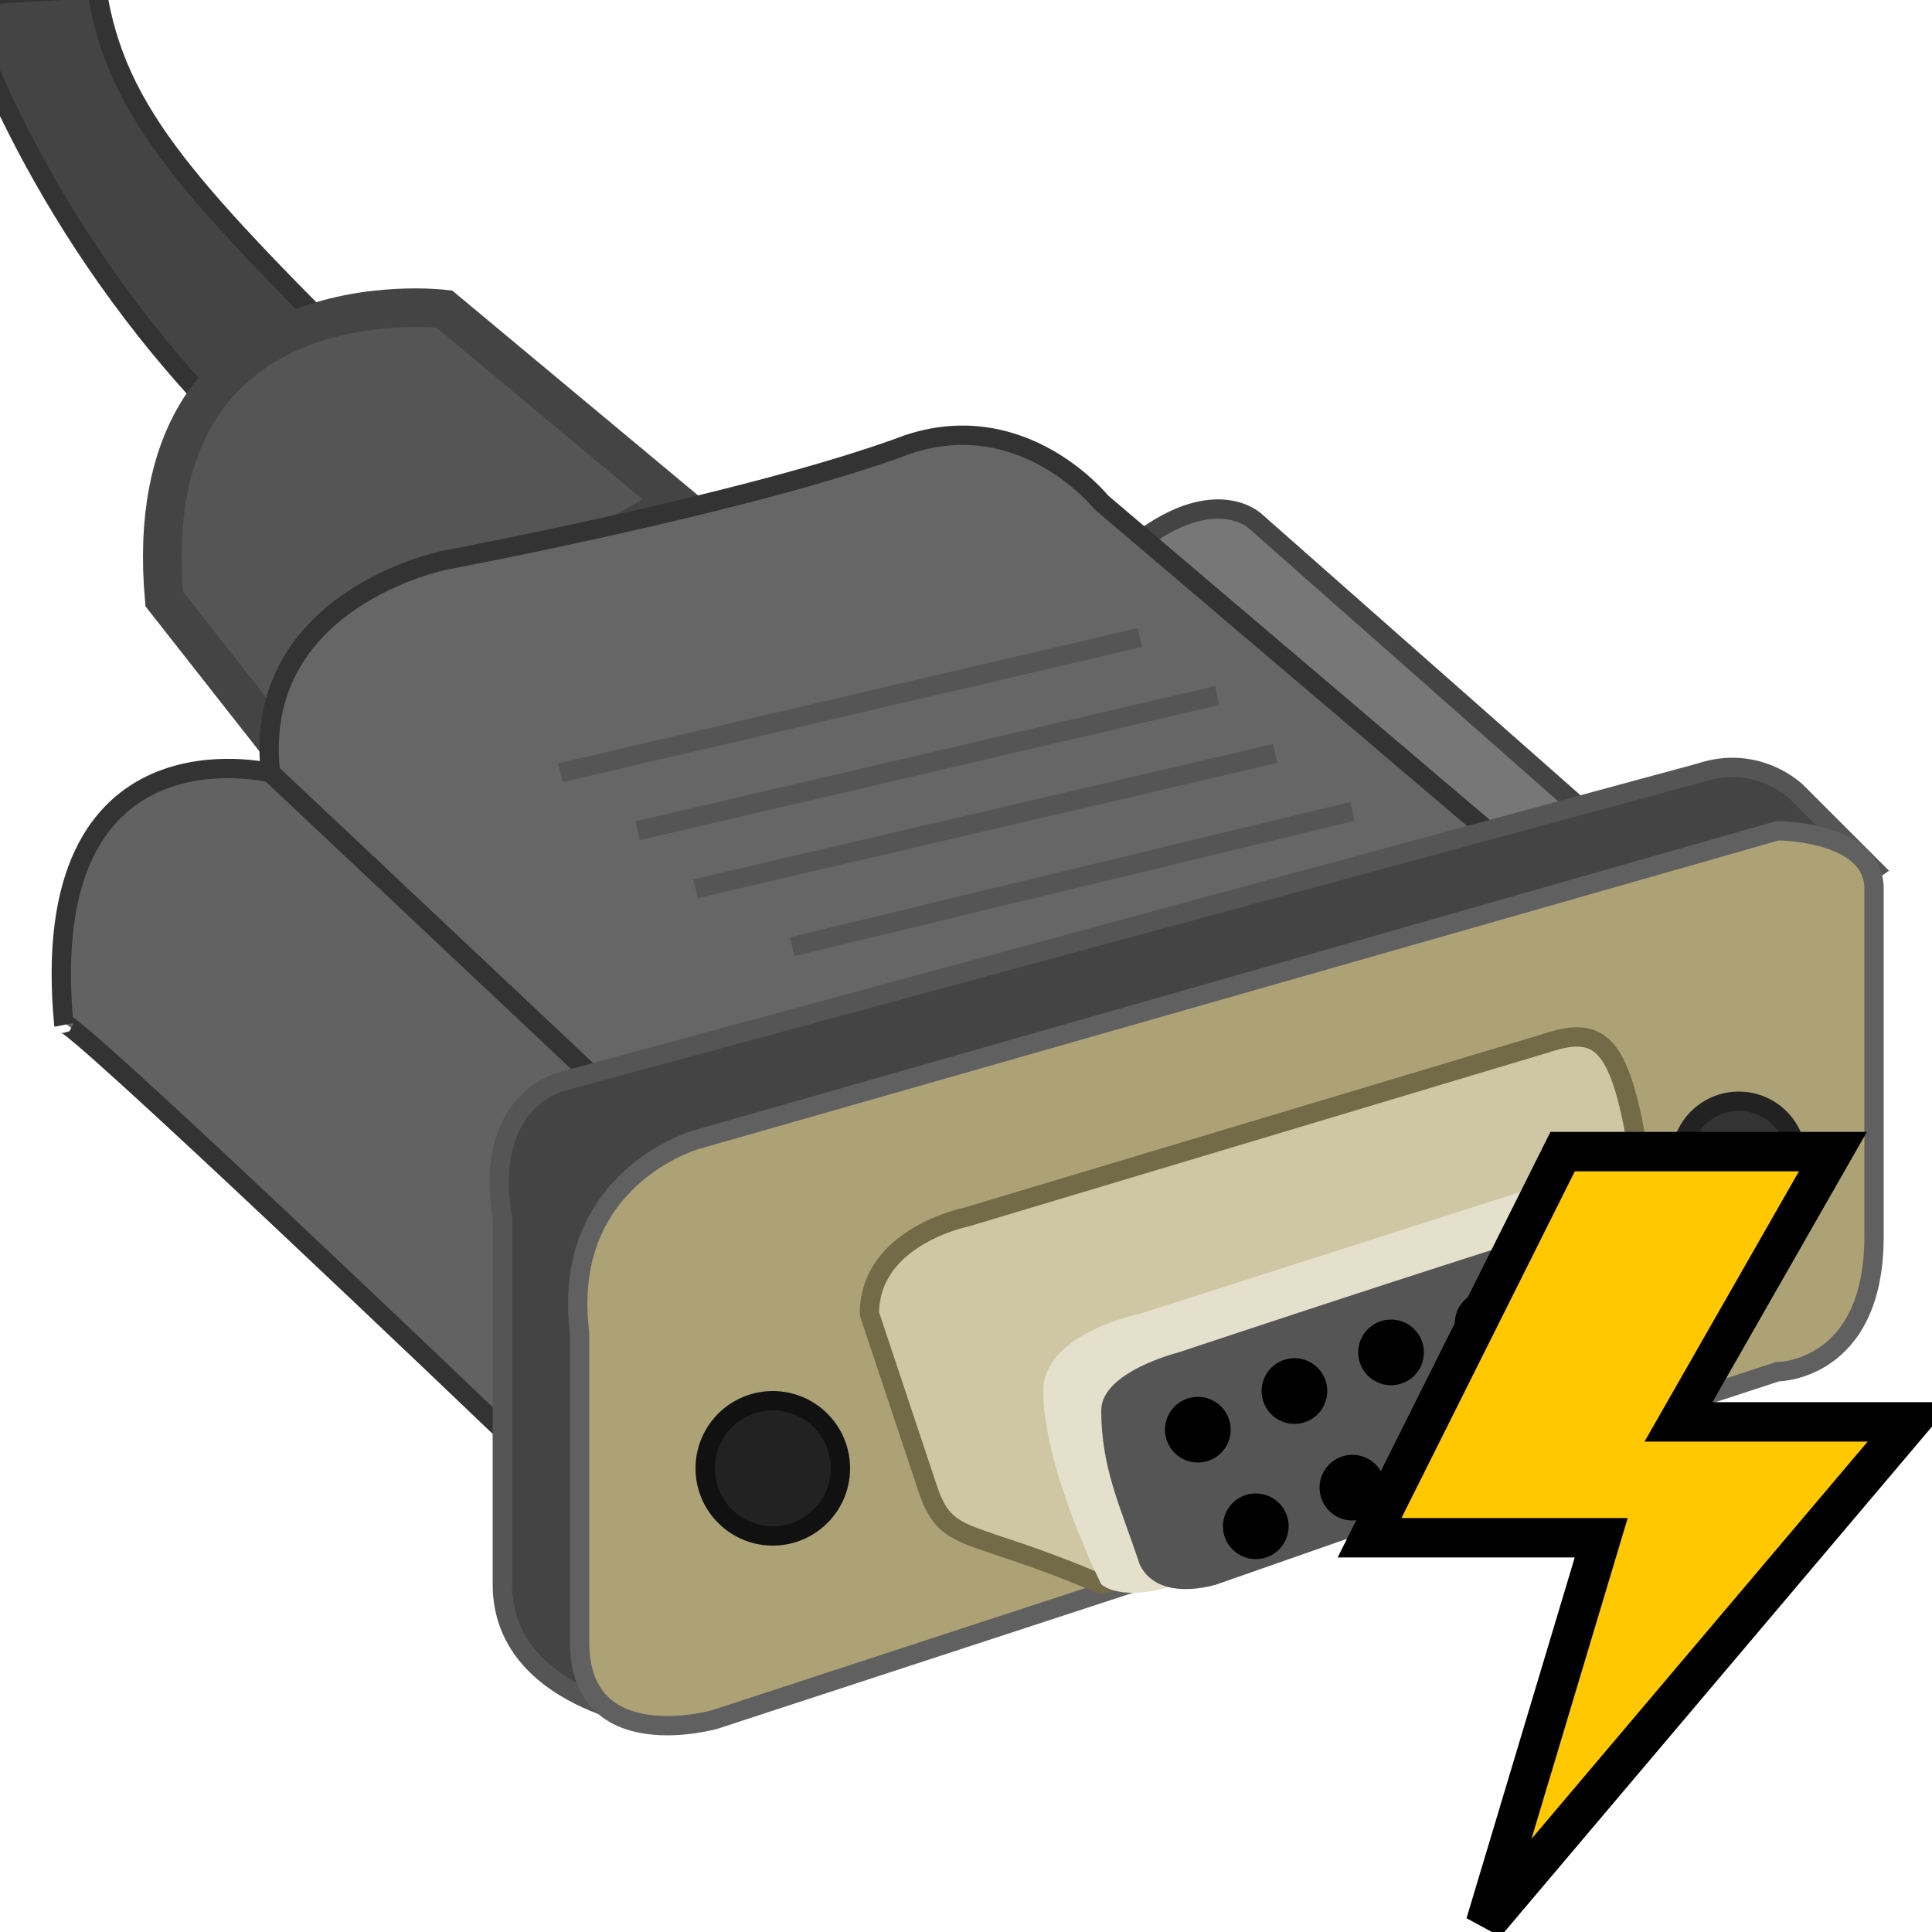 <?xml version="1.0" encoding="UTF-8" standalone="no"?>
<!-- Uploaded to: SVG Repo, www.svgrepo.com, Generator: SVG Repo Mixer Tools -->

<svg
   width="800px"
   height="800px"
   viewBox="0 0 100 100"
   version="1.1"
   id="svg3814"
   sodipodi:docname="rs232_electric.svg"
   inkscape:version="1.2 (dc2aedaf03, 2022-05-15)"
   xmlns:inkscape="http://www.inkscape.org/namespaces/inkscape"
   xmlns:sodipodi="http://sodipodi.sourceforge.net/DTD/sodipodi-0.dtd"
   xmlns="http://www.w3.org/2000/svg"
   xmlns:svg="http://www.w3.org/2000/svg">
  <defs
     id="defs3818" />
  <sodipodi:namedview
     id="namedview3816"
     pagecolor="#ffffff"
     bordercolor="#000000"
     borderopacity="0.25"
     inkscape:showpageshadow="2"
     inkscape:pageopacity="0.0"
     inkscape:pagecheckerboard="0"
     inkscape:deskcolor="#d1d1d1"
     showgrid="false"
     inkscape:zoom="1.28375"
     inkscape:cx="397.27361"
     inkscape:cy="392.21032"
     inkscape:window-width="2560"
     inkscape:window-height="1361"
     inkscape:window-x="2391"
     inkscape:window-y="-9"
     inkscape:window-maximized="1"
     inkscape:current-layer="svg3814" />
  <path
     style="fill:#444;stroke:#333"
     d="M 20,20 C 10,10 6,6 5,-0.6 l -7,0.4 c 0,0 3,10.2 12,20.2 0,0 10,0 10,0 z"
     id="path3768" />
  <path
     style="fill:#555;stroke:#444;stroke-width:2"
     d="M 35,26 23,16 C 23,16 7,14 8.5,31 l 5.5,7 z"
     id="path3770" />
  <path
     style="fill:#777;stroke:#444"
     d="M 82,42 65,27 c 0,0 -2,-2 -6,1 l 18,15 z"
     id="path3772" />
  <path
     style="fill:#666;stroke:#333"
     d="M 77,43 57,26 c 0,0 -4,-5 -10,-3 -8,3 -24,6 -24,6 0,0 -10,2 -9,11 l 17,16 z"
     id="path3774" />
  <path
     style="fill:#626262;stroke:#333"
     d="M 31,56 14,40 C 14,40 1.8,37 3.3,53 3,52 26,74 26,74 z"
     id="path3776" />
  <path
     style="fill:none;stroke:#555"
     d="m 29,40 30,-7 0,0 0,0 m -26,10 30,-7 0,0 0,0 m -27,10 30,-7 0,0 0,0 m -25,10 29,-7 0,0 0,0"
     id="path3778" />
  <path
     style="fill:#444;stroke:#555;"
     d="m 97,45 -4,-4 c 0,0 -2,-2 -5,-1 0,0 -59,16 -59,16 0,0 -4,1 -3,7 l 0,19 c 0,6 8,7 8,7 z"
     id="path3780" />
  <path
     style="fill:#ACA275;stroke:#606060;"
     d="M 92,43 36,59 c 0,0 -7,2 -6,10 l 0,16 c 0,6 7,4 7,4 L 92,71 c 0,0 5,0 5,-7 0,-8 0,-15 0,-18 0,-3 -5,-3 -5,-3 z"
     id="path3782" />
  <path
     style="fill:#CFC6A3;stroke:#736B47"
     d="m 85,61 c -1,-7 -2,-8 -5,-7 l -30,9 c 0,0 -5,1 -5,5 0,0 2,6 3,9 1,3 2,2 9,5 1,0 18,-9 25,-16 2,-2 4,2 3,-5 z"
     id="path3784" />
  <path
     style="fill:#E5E0CB"
     d="m 84,60 -25,8 c 0,0 -5,1 -5,4 0,4 3,10 3,10 0,0 1,1 4,0 L 86,63 c 0,0 1,-2 -2,-3 z"
     id="path3786" />
  <path
     style="fill:#555"
     d="m 83,63 c -1,0 -22,7 -22,7 0,0 -4,1 -4,3 0,3 1,5 2,8 1,2 4,1 4,1 l 20,-7 c 2,-1 2,-2 3,-11 0,-2 -3,-1 -3,-1 z"
     id="path3788" />
  <circle
     cx="40"
     cy="76"
     r="3.5"
     fill="#222"
     stroke="#111"
     id="circle3790" />
  <circle
     cx="90"
     cy="60"
     r="3"
     fill="#333"
     stroke="#222"
     id="circle3792" />
  <g
     style="fill:#000000;"
     id="g3812">
    <circle
       cx="62"
       cy="74"
       r="1.7"
       id="circle3794" />
    <circle
       cx="67"
       cy="72"
       r="1.7"
       id="circle3796" />
    <circle
       cx="72"
       cy="70"
       r="1.7"
       id="circle3798" />
    <circle
       cx="77"
       cy="68.5"
       r="1.7"
       id="circle3800" />
    <circle
       cx="82"
       cy="67"
       r="1.7"
       id="circle3802" />
    <circle
       cx="65"
       cy="79"
       r="1.7"
       id="circle3804" />
    <circle
       cx="70"
       cy="77"
       r="1.7"
       id="circle3806" />
    <circle
       cx="75"
       cy="75"
       r="1.7"
       id="circle3808" />
    <circle
       cx="80"
       cy="73"
       r="1.7"
       id="circle3810" />
  </g>
  <path
     d="M 86.878,73.596 H 98.87 L 76.884,99.579 82.88,79.592 H 70.889 L 80.882,59.606 h 13.99 z"
     id="path1960"
     style="fill:#ffc800;fill-opacity:1;stroke:#000000;stroke-width:2.04;stroke-dasharray:none;stroke-opacity:1" />
</svg>
